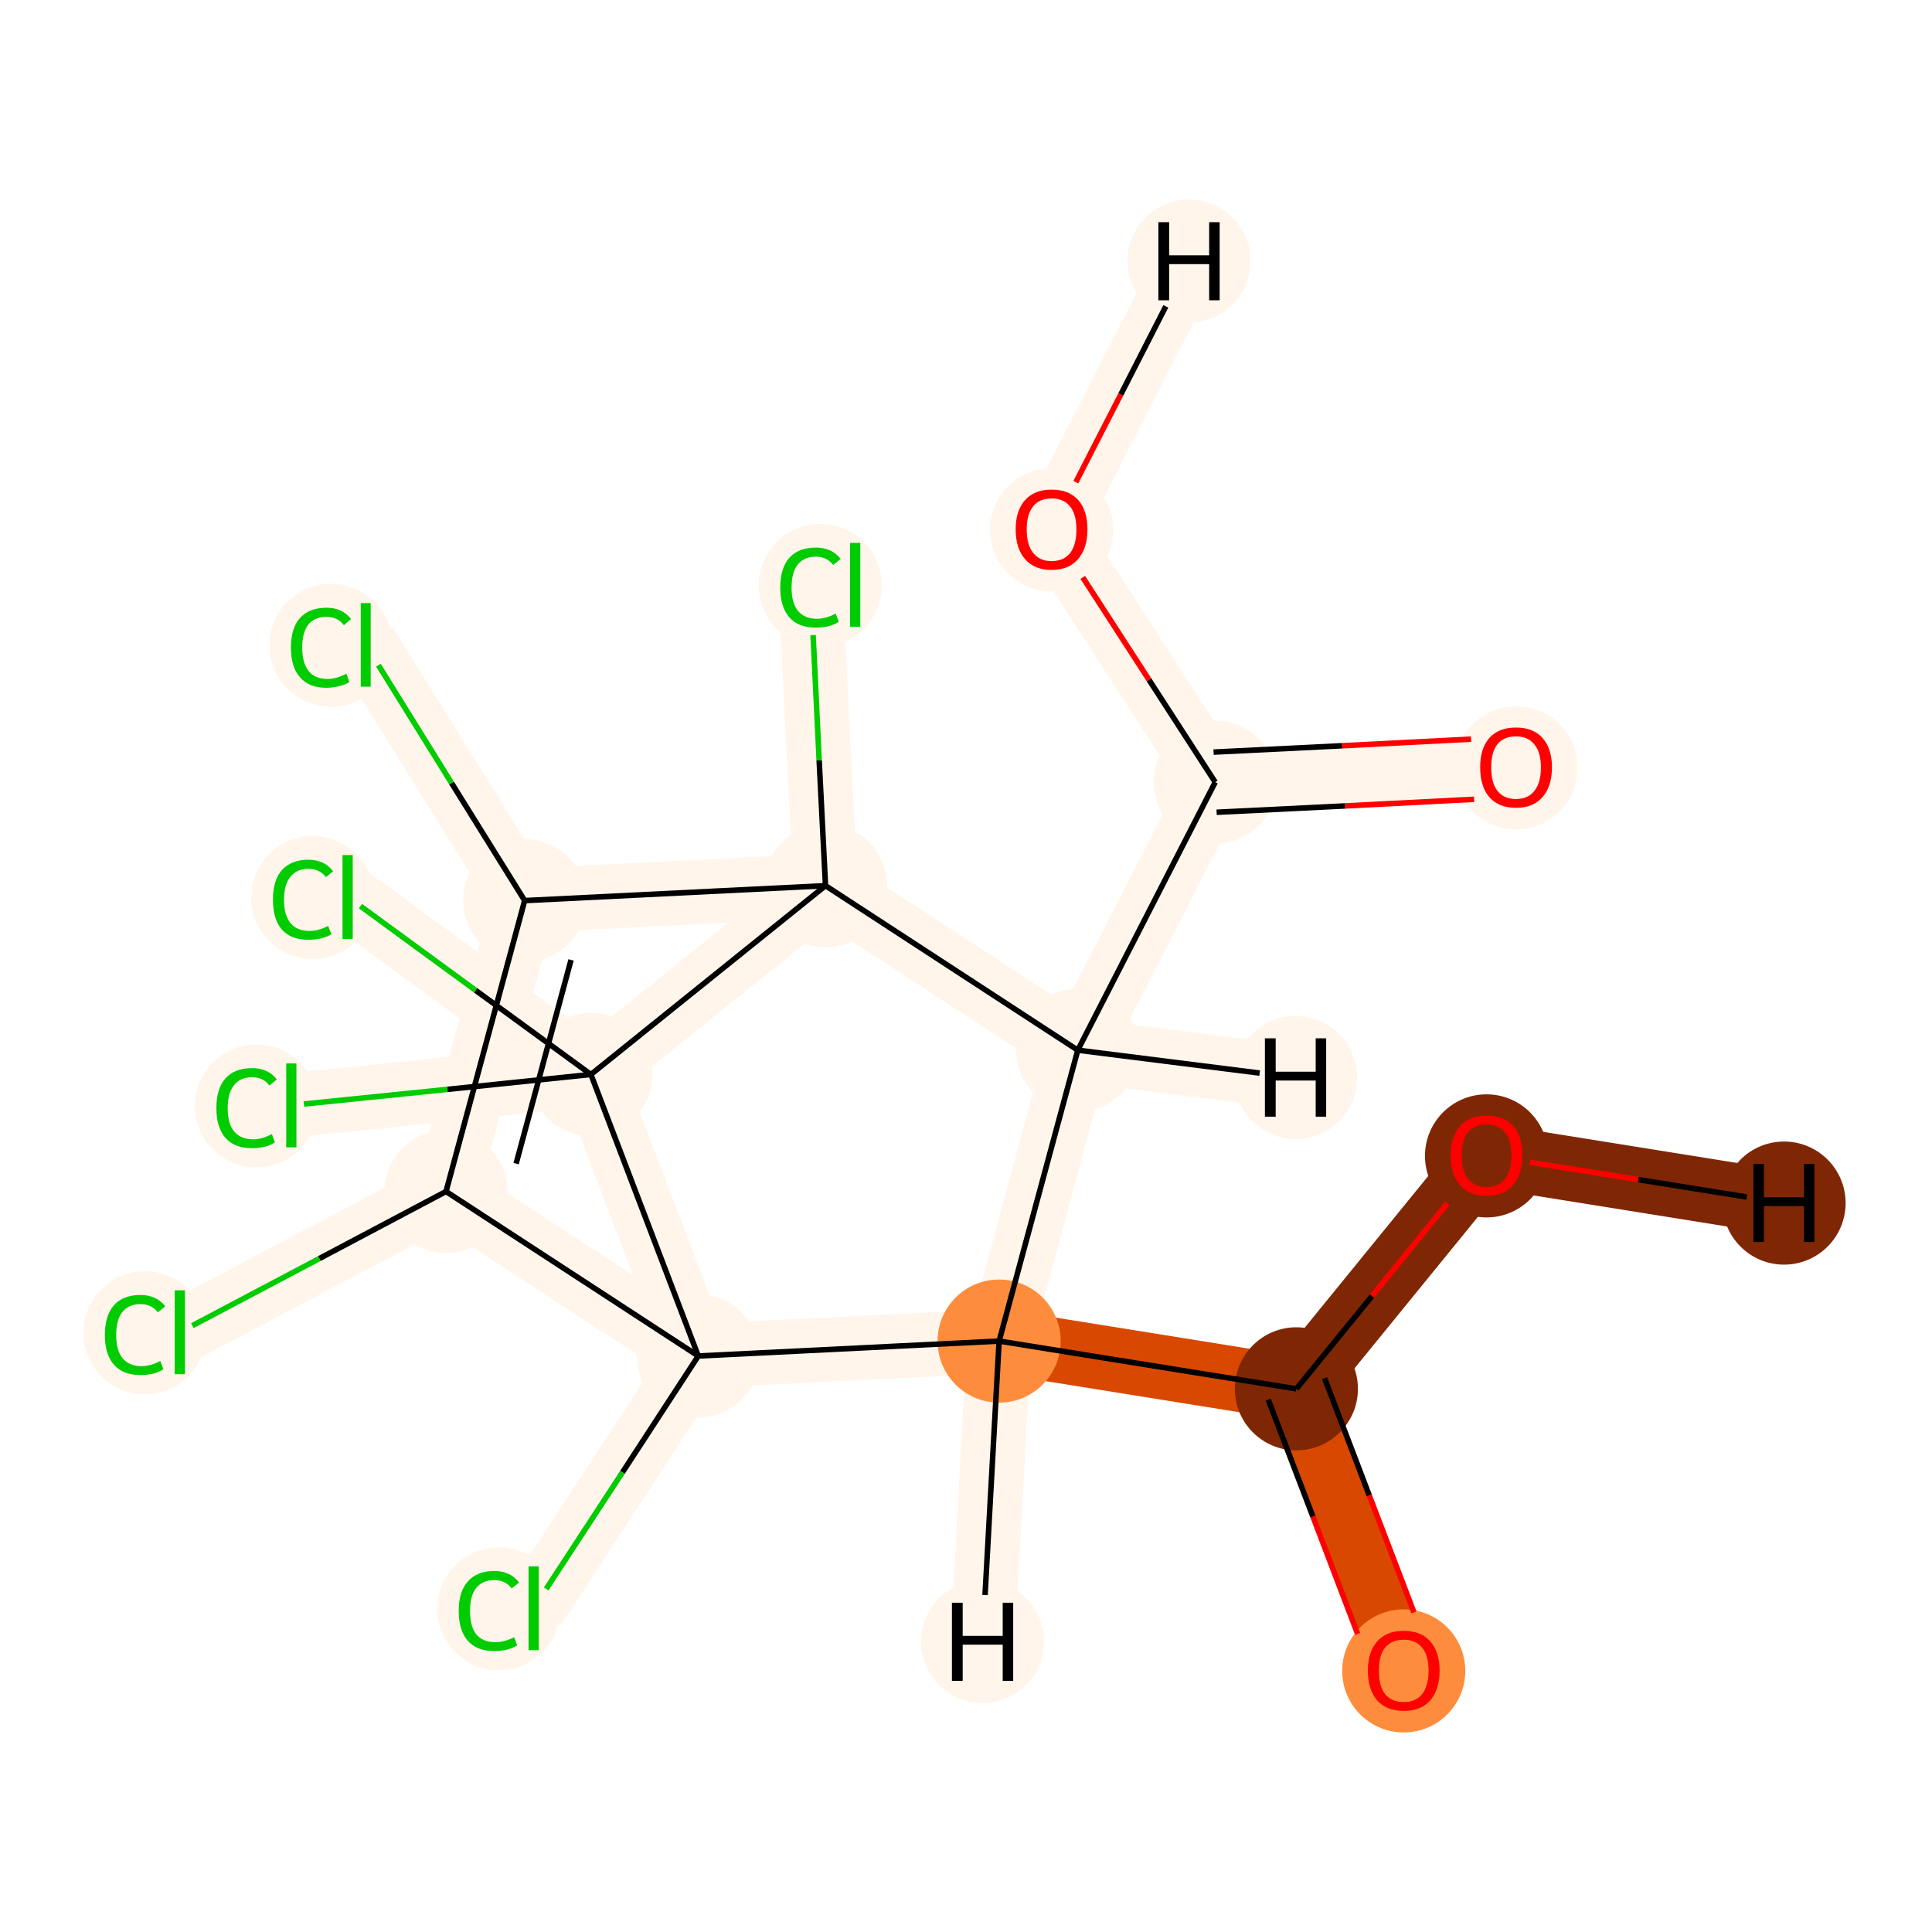 <?xml version='1.0' encoding='iso-8859-1'?>
<svg version='1.1' baseProfile='full'
              xmlns='http://www.w3.org/2000/svg'
                      xmlns:rdkit='http://www.rdkit.org/xml'
                      xmlns:xlink='http://www.w3.org/1999/xlink'
                  xml:space='preserve'
width='700px' height='700px' viewBox='0 0 700 700'>
<!-- END OF HEADER -->
<rect style='opacity:1.0;fill:#FFFFFF;stroke:none' width='700.0' height='700.0' x='0.0' y='0.0'> </rect>
<path d='M 538.6,418.6 L 469.7,503.2' style='fill:none;fill-rule:evenodd;stroke:#7F2704;stroke-width:23.3px;stroke-linecap:butt;stroke-linejoin:miter;stroke-opacity:1' />
<path d='M 538.6,418.6 L 646.4,435.9' style='fill:none;fill-rule:evenodd;stroke:#7F2704;stroke-width:23.3px;stroke-linecap:butt;stroke-linejoin:miter;stroke-opacity:1' />
<path d='M 469.7,503.2 L 508.6,605.2' style='fill:none;fill-rule:evenodd;stroke:#D94801;stroke-width:23.3px;stroke-linecap:butt;stroke-linejoin:miter;stroke-opacity:1' />
<path d='M 469.7,503.2 L 362.0,485.9' style='fill:none;fill-rule:evenodd;stroke:#D94801;stroke-width:23.3px;stroke-linecap:butt;stroke-linejoin:miter;stroke-opacity:1' />
<path d='M 362.0,485.9 L 390.5,380.5' style='fill:none;fill-rule:evenodd;stroke:#FFF5EB;stroke-width:23.3px;stroke-linecap:butt;stroke-linejoin:miter;stroke-opacity:1' />
<path d='M 362.0,485.9 L 253.0,491.3' style='fill:none;fill-rule:evenodd;stroke:#FFF5EB;stroke-width:23.3px;stroke-linecap:butt;stroke-linejoin:miter;stroke-opacity:1' />
<path d='M 362.0,485.9 L 356.0,594.8' style='fill:none;fill-rule:evenodd;stroke:#FFF5EB;stroke-width:23.3px;stroke-linecap:butt;stroke-linejoin:miter;stroke-opacity:1' />
<path d='M 390.5,380.5 L 440.3,283.4' style='fill:none;fill-rule:evenodd;stroke:#FFF5EB;stroke-width:23.3px;stroke-linecap:butt;stroke-linejoin:miter;stroke-opacity:1' />
<path d='M 390.5,380.5 L 299.1,320.9' style='fill:none;fill-rule:evenodd;stroke:#FFF5EB;stroke-width:23.3px;stroke-linecap:butt;stroke-linejoin:miter;stroke-opacity:1' />
<path d='M 390.5,380.5 L 469.4,390.4' style='fill:none;fill-rule:evenodd;stroke:#FFF5EB;stroke-width:23.3px;stroke-linecap:butt;stroke-linejoin:miter;stroke-opacity:1' />
<path d='M 440.3,283.4 L 549.3,278.0' style='fill:none;fill-rule:evenodd;stroke:#FFF5EB;stroke-width:23.3px;stroke-linecap:butt;stroke-linejoin:miter;stroke-opacity:1' />
<path d='M 440.3,283.4 L 381.0,191.7' style='fill:none;fill-rule:evenodd;stroke:#FFF5EB;stroke-width:23.3px;stroke-linecap:butt;stroke-linejoin:miter;stroke-opacity:1' />
<path d='M 381.0,191.7 L 430.8,94.6' style='fill:none;fill-rule:evenodd;stroke:#FFF5EB;stroke-width:23.3px;stroke-linecap:butt;stroke-linejoin:miter;stroke-opacity:1' />
<path d='M 299.1,320.9 L 214.1,389.3' style='fill:none;fill-rule:evenodd;stroke:#FFF5EB;stroke-width:23.3px;stroke-linecap:butt;stroke-linejoin:miter;stroke-opacity:1' />
<path d='M 299.1,320.9 L 293.6,211.9' style='fill:none;fill-rule:evenodd;stroke:#FFF5EB;stroke-width:23.3px;stroke-linecap:butt;stroke-linejoin:miter;stroke-opacity:1' />
<path d='M 299.1,320.9 L 190.1,326.3' style='fill:none;fill-rule:evenodd;stroke:#FFF5EB;stroke-width:23.3px;stroke-linecap:butt;stroke-linejoin:miter;stroke-opacity:1' />
<path d='M 214.1,389.3 L 253.0,491.3' style='fill:none;fill-rule:evenodd;stroke:#FFF5EB;stroke-width:23.3px;stroke-linecap:butt;stroke-linejoin:miter;stroke-opacity:1' />
<path d='M 214.1,389.3 L 105.6,400.5' style='fill:none;fill-rule:evenodd;stroke:#FFF5EB;stroke-width:23.3px;stroke-linecap:butt;stroke-linejoin:miter;stroke-opacity:1' />
<path d='M 214.1,389.3 L 126.0,325.0' style='fill:none;fill-rule:evenodd;stroke:#FFF5EB;stroke-width:23.3px;stroke-linecap:butt;stroke-linejoin:miter;stroke-opacity:1' />
<path d='M 253.0,491.3 L 193.3,582.7' style='fill:none;fill-rule:evenodd;stroke:#FFF5EB;stroke-width:23.3px;stroke-linecap:butt;stroke-linejoin:miter;stroke-opacity:1' />
<path d='M 253.0,491.3 L 161.6,431.7' style='fill:none;fill-rule:evenodd;stroke:#FFF5EB;stroke-width:23.3px;stroke-linecap:butt;stroke-linejoin:miter;stroke-opacity:1' />
<path d='M 161.6,431.7 L 190.1,326.3' style='fill:none;fill-rule:evenodd;stroke:#FFF5EB;stroke-width:23.3px;stroke-linecap:butt;stroke-linejoin:miter;stroke-opacity:1' />
<path d='M 161.6,431.7 L 65.1,482.7' style='fill:none;fill-rule:evenodd;stroke:#FFF5EB;stroke-width:23.3px;stroke-linecap:butt;stroke-linejoin:miter;stroke-opacity:1' />
<path d='M 190.1,326.3 L 132.5,233.6' style='fill:none;fill-rule:evenodd;stroke:#FFF5EB;stroke-width:23.3px;stroke-linecap:butt;stroke-linejoin:miter;stroke-opacity:1' />
<ellipse cx='538.6' cy='418.8' rx='21.8' ry='21.8'  style='fill:#7F2704;fill-rule:evenodd;stroke:#7F2704;stroke-width:1.0px;stroke-linecap:butt;stroke-linejoin:miter;stroke-opacity:1' />
<ellipse cx='469.7' cy='503.2' rx='21.8' ry='21.8'  style='fill:#7F2704;fill-rule:evenodd;stroke:#7F2704;stroke-width:1.0px;stroke-linecap:butt;stroke-linejoin:miter;stroke-opacity:1' />
<ellipse cx='508.6' cy='605.4' rx='21.8' ry='21.8'  style='fill:#FD8D3C;fill-rule:evenodd;stroke:#FD8D3C;stroke-width:1.0px;stroke-linecap:butt;stroke-linejoin:miter;stroke-opacity:1' />
<ellipse cx='362.0' cy='485.9' rx='21.8' ry='21.8'  style='fill:#FD8D3C;fill-rule:evenodd;stroke:#FD8D3C;stroke-width:1.0px;stroke-linecap:butt;stroke-linejoin:miter;stroke-opacity:1' />
<ellipse cx='390.5' cy='380.5' rx='21.8' ry='21.8'  style='fill:#FFF5EB;fill-rule:evenodd;stroke:#FFF5EB;stroke-width:1.0px;stroke-linecap:butt;stroke-linejoin:miter;stroke-opacity:1' />
<ellipse cx='440.3' cy='283.4' rx='21.8' ry='21.8'  style='fill:#FFF5EB;fill-rule:evenodd;stroke:#FFF5EB;stroke-width:1.0px;stroke-linecap:butt;stroke-linejoin:miter;stroke-opacity:1' />
<ellipse cx='549.3' cy='278.2' rx='21.8' ry='21.8'  style='fill:#FFF5EB;fill-rule:evenodd;stroke:#FFF5EB;stroke-width:1.0px;stroke-linecap:butt;stroke-linejoin:miter;stroke-opacity:1' />
<ellipse cx='381.0' cy='192.0' rx='21.8' ry='21.8'  style='fill:#FFF5EB;fill-rule:evenodd;stroke:#FFF5EB;stroke-width:1.0px;stroke-linecap:butt;stroke-linejoin:miter;stroke-opacity:1' />
<ellipse cx='299.1' cy='320.9' rx='21.8' ry='21.8'  style='fill:#FFF5EB;fill-rule:evenodd;stroke:#FFF5EB;stroke-width:1.0px;stroke-linecap:butt;stroke-linejoin:miter;stroke-opacity:1' />
<ellipse cx='214.1' cy='389.3' rx='21.8' ry='21.8'  style='fill:#FFF5EB;fill-rule:evenodd;stroke:#FFF5EB;stroke-width:1.0px;stroke-linecap:butt;stroke-linejoin:miter;stroke-opacity:1' />
<ellipse cx='253.0' cy='491.3' rx='21.8' ry='21.8'  style='fill:#FFF5EB;fill-rule:evenodd;stroke:#FFF5EB;stroke-width:1.0px;stroke-linecap:butt;stroke-linejoin:miter;stroke-opacity:1' />
<ellipse cx='180.7' cy='582.9' rx='21.8' ry='21.8'  style='fill:#FFF5EB;fill-rule:evenodd;stroke:#FFF5EB;stroke-width:1.0px;stroke-linecap:butt;stroke-linejoin:miter;stroke-opacity:1' />
<ellipse cx='161.6' cy='431.7' rx='21.8' ry='21.8'  style='fill:#FFF5EB;fill-rule:evenodd;stroke:#FFF5EB;stroke-width:1.0px;stroke-linecap:butt;stroke-linejoin:miter;stroke-opacity:1' />
<ellipse cx='190.1' cy='326.3' rx='21.8' ry='21.8'  style='fill:#FFF5EB;fill-rule:evenodd;stroke:#FFF5EB;stroke-width:1.0px;stroke-linecap:butt;stroke-linejoin:miter;stroke-opacity:1' />
<ellipse cx='119.9' cy='233.8' rx='21.8' ry='21.8'  style='fill:#FFF5EB;fill-rule:evenodd;stroke:#FFF5EB;stroke-width:1.0px;stroke-linecap:butt;stroke-linejoin:miter;stroke-opacity:1' />
<ellipse cx='52.5' cy='482.9' rx='21.8' ry='21.8'  style='fill:#FFF5EB;fill-rule:evenodd;stroke:#FFF5EB;stroke-width:1.0px;stroke-linecap:butt;stroke-linejoin:miter;stroke-opacity:1' />
<ellipse cx='92.9' cy='400.7' rx='21.8' ry='21.8'  style='fill:#FFF5EB;fill-rule:evenodd;stroke:#FFF5EB;stroke-width:1.0px;stroke-linecap:butt;stroke-linejoin:miter;stroke-opacity:1' />
<ellipse cx='113.3' cy='325.2' rx='21.8' ry='21.8'  style='fill:#FFF5EB;fill-rule:evenodd;stroke:#FFF5EB;stroke-width:1.0px;stroke-linecap:butt;stroke-linejoin:miter;stroke-opacity:1' />
<ellipse cx='297.2' cy='212.1' rx='21.8' ry='21.8'  style='fill:#FFF5EB;fill-rule:evenodd;stroke:#FFF5EB;stroke-width:1.0px;stroke-linecap:butt;stroke-linejoin:miter;stroke-opacity:1' />
<ellipse cx='646.4' cy='435.9' rx='21.8' ry='21.8'  style='fill:#7F2704;fill-rule:evenodd;stroke:#7F2704;stroke-width:1.0px;stroke-linecap:butt;stroke-linejoin:miter;stroke-opacity:1' />
<ellipse cx='356.0' cy='594.8' rx='21.8' ry='21.8'  style='fill:#FFF5EB;fill-rule:evenodd;stroke:#FFF5EB;stroke-width:1.0px;stroke-linecap:butt;stroke-linejoin:miter;stroke-opacity:1' />
<ellipse cx='469.4' cy='390.4' rx='21.8' ry='21.8'  style='fill:#FFF5EB;fill-rule:evenodd;stroke:#FFF5EB;stroke-width:1.0px;stroke-linecap:butt;stroke-linejoin:miter;stroke-opacity:1' />
<ellipse cx='430.8' cy='94.6' rx='21.8' ry='21.8'  style='fill:#FFF5EB;fill-rule:evenodd;stroke:#FFF5EB;stroke-width:1.0px;stroke-linecap:butt;stroke-linejoin:miter;stroke-opacity:1' />
<path class='bond-0 atom-0 atom-1' d='M 524.4,436.0 L 497.1,469.6' style='fill:none;fill-rule:evenodd;stroke:#FF0000;stroke-width:2.0px;stroke-linecap:butt;stroke-linejoin:miter;stroke-opacity:1' />
<path class='bond-0 atom-0 atom-1' d='M 497.1,469.6 L 469.7,503.2' style='fill:none;fill-rule:evenodd;stroke:#000000;stroke-width:2.0px;stroke-linecap:butt;stroke-linejoin:miter;stroke-opacity:1' />
<path class='bond-20 atom-0 atom-19' d='M 554.3,421.1 L 593.6,427.4' style='fill:none;fill-rule:evenodd;stroke:#FF0000;stroke-width:2.0px;stroke-linecap:butt;stroke-linejoin:miter;stroke-opacity:1' />
<path class='bond-20 atom-0 atom-19' d='M 593.6,427.4 L 632.9,433.7' style='fill:none;fill-rule:evenodd;stroke:#000000;stroke-width:2.0px;stroke-linecap:butt;stroke-linejoin:miter;stroke-opacity:1' />
<path class='bond-1 atom-1 atom-2' d='M 459.5,507.1 L 475.7,549.5' style='fill:none;fill-rule:evenodd;stroke:#000000;stroke-width:2.0px;stroke-linecap:butt;stroke-linejoin:miter;stroke-opacity:1' />
<path class='bond-1 atom-1 atom-2' d='M 475.7,549.5 L 491.9,592.0' style='fill:none;fill-rule:evenodd;stroke:#FF0000;stroke-width:2.0px;stroke-linecap:butt;stroke-linejoin:miter;stroke-opacity:1' />
<path class='bond-1 atom-1 atom-2' d='M 479.9,499.3 L 496.1,541.8' style='fill:none;fill-rule:evenodd;stroke:#000000;stroke-width:2.0px;stroke-linecap:butt;stroke-linejoin:miter;stroke-opacity:1' />
<path class='bond-1 atom-1 atom-2' d='M 496.1,541.8 L 512.3,584.2' style='fill:none;fill-rule:evenodd;stroke:#FF0000;stroke-width:2.0px;stroke-linecap:butt;stroke-linejoin:miter;stroke-opacity:1' />
<path class='bond-2 atom-1 atom-3' d='M 469.7,503.2 L 362.0,485.9' style='fill:none;fill-rule:evenodd;stroke:#000000;stroke-width:2.0px;stroke-linecap:butt;stroke-linejoin:miter;stroke-opacity:1' />
<path class='bond-3 atom-3 atom-4' d='M 362.0,485.9 L 390.5,380.5' style='fill:none;fill-rule:evenodd;stroke:#000000;stroke-width:2.0px;stroke-linecap:butt;stroke-linejoin:miter;stroke-opacity:1' />
<path class='bond-18 atom-10 atom-3' d='M 253.0,491.3 L 362.0,485.9' style='fill:none;fill-rule:evenodd;stroke:#000000;stroke-width:2.0px;stroke-linecap:butt;stroke-linejoin:miter;stroke-opacity:1' />
<path class='bond-21 atom-3 atom-20' d='M 362.0,485.9 L 356.9,577.9' style='fill:none;fill-rule:evenodd;stroke:#000000;stroke-width:2.0px;stroke-linecap:butt;stroke-linejoin:miter;stroke-opacity:1' />
<path class='bond-4 atom-4 atom-5' d='M 390.5,380.5 L 440.3,283.4' style='fill:none;fill-rule:evenodd;stroke:#000000;stroke-width:2.0px;stroke-linecap:butt;stroke-linejoin:miter;stroke-opacity:1' />
<path class='bond-7 atom-4 atom-8' d='M 390.5,380.5 L 299.1,320.9' style='fill:none;fill-rule:evenodd;stroke:#000000;stroke-width:2.0px;stroke-linecap:butt;stroke-linejoin:miter;stroke-opacity:1' />
<path class='bond-22 atom-4 atom-21' d='M 390.5,380.5 L 456.4,388.8' style='fill:none;fill-rule:evenodd;stroke:#000000;stroke-width:2.0px;stroke-linecap:butt;stroke-linejoin:miter;stroke-opacity:1' />
<path class='bond-5 atom-5 atom-6' d='M 440.8,294.3 L 487.4,292.0' style='fill:none;fill-rule:evenodd;stroke:#000000;stroke-width:2.0px;stroke-linecap:butt;stroke-linejoin:miter;stroke-opacity:1' />
<path class='bond-5 atom-5 atom-6' d='M 487.4,292.0 L 534.1,289.6' style='fill:none;fill-rule:evenodd;stroke:#FF0000;stroke-width:2.0px;stroke-linecap:butt;stroke-linejoin:miter;stroke-opacity:1' />
<path class='bond-5 atom-5 atom-6' d='M 439.7,272.5 L 486.3,270.2' style='fill:none;fill-rule:evenodd;stroke:#000000;stroke-width:2.0px;stroke-linecap:butt;stroke-linejoin:miter;stroke-opacity:1' />
<path class='bond-5 atom-5 atom-6' d='M 486.3,270.2 L 533.0,267.8' style='fill:none;fill-rule:evenodd;stroke:#FF0000;stroke-width:2.0px;stroke-linecap:butt;stroke-linejoin:miter;stroke-opacity:1' />
<path class='bond-6 atom-5 atom-7' d='M 440.3,283.4 L 416.3,246.3' style='fill:none;fill-rule:evenodd;stroke:#000000;stroke-width:2.0px;stroke-linecap:butt;stroke-linejoin:miter;stroke-opacity:1' />
<path class='bond-6 atom-5 atom-7' d='M 416.3,246.3 L 392.3,209.2' style='fill:none;fill-rule:evenodd;stroke:#FF0000;stroke-width:2.0px;stroke-linecap:butt;stroke-linejoin:miter;stroke-opacity:1' />
<path class='bond-23 atom-7 atom-22' d='M 389.8,174.7 L 406.1,142.9' style='fill:none;fill-rule:evenodd;stroke:#FF0000;stroke-width:2.0px;stroke-linecap:butt;stroke-linejoin:miter;stroke-opacity:1' />
<path class='bond-23 atom-7 atom-22' d='M 406.1,142.9 L 422.4,111.0' style='fill:none;fill-rule:evenodd;stroke:#000000;stroke-width:2.0px;stroke-linecap:butt;stroke-linejoin:miter;stroke-opacity:1' />
<path class='bond-8 atom-8 atom-9' d='M 299.1,320.9 L 214.1,389.3' style='fill:none;fill-rule:evenodd;stroke:#000000;stroke-width:2.0px;stroke-linecap:butt;stroke-linejoin:miter;stroke-opacity:1' />
<path class='bond-17 atom-8 atom-18' d='M 299.1,320.9 L 296.8,275.5' style='fill:none;fill-rule:evenodd;stroke:#000000;stroke-width:2.0px;stroke-linecap:butt;stroke-linejoin:miter;stroke-opacity:1' />
<path class='bond-17 atom-8 atom-18' d='M 296.8,275.5 L 294.6,230.1' style='fill:none;fill-rule:evenodd;stroke:#00CC00;stroke-width:2.0px;stroke-linecap:butt;stroke-linejoin:miter;stroke-opacity:1' />
<path class='bond-19 atom-13 atom-8' d='M 190.1,326.3 L 299.1,320.9' style='fill:none;fill-rule:evenodd;stroke:#000000;stroke-width:2.0px;stroke-linecap:butt;stroke-linejoin:miter;stroke-opacity:1' />
<path class='bond-9 atom-9 atom-10' d='M 214.1,389.3 L 253.0,491.3' style='fill:none;fill-rule:evenodd;stroke:#000000;stroke-width:2.0px;stroke-linecap:butt;stroke-linejoin:miter;stroke-opacity:1' />
<path class='bond-15 atom-9 atom-16' d='M 214.1,389.3 L 162.1,394.7' style='fill:none;fill-rule:evenodd;stroke:#000000;stroke-width:2.0px;stroke-linecap:butt;stroke-linejoin:miter;stroke-opacity:1' />
<path class='bond-15 atom-9 atom-16' d='M 162.1,394.7 L 110.1,400.0' style='fill:none;fill-rule:evenodd;stroke:#00CC00;stroke-width:2.0px;stroke-linecap:butt;stroke-linejoin:miter;stroke-opacity:1' />
<path class='bond-16 atom-9 atom-17' d='M 214.1,389.3 L 172.3,358.8' style='fill:none;fill-rule:evenodd;stroke:#000000;stroke-width:2.0px;stroke-linecap:butt;stroke-linejoin:miter;stroke-opacity:1' />
<path class='bond-16 atom-9 atom-17' d='M 172.3,358.8 L 130.6,328.3' style='fill:none;fill-rule:evenodd;stroke:#00CC00;stroke-width:2.0px;stroke-linecap:butt;stroke-linejoin:miter;stroke-opacity:1' />
<path class='bond-10 atom-10 atom-11' d='M 253.0,491.3 L 225.5,533.5' style='fill:none;fill-rule:evenodd;stroke:#000000;stroke-width:2.0px;stroke-linecap:butt;stroke-linejoin:miter;stroke-opacity:1' />
<path class='bond-10 atom-10 atom-11' d='M 225.5,533.5 L 197.9,575.7' style='fill:none;fill-rule:evenodd;stroke:#00CC00;stroke-width:2.0px;stroke-linecap:butt;stroke-linejoin:miter;stroke-opacity:1' />
<path class='bond-11 atom-10 atom-12' d='M 253.0,491.3 L 161.6,431.7' style='fill:none;fill-rule:evenodd;stroke:#000000;stroke-width:2.0px;stroke-linecap:butt;stroke-linejoin:miter;stroke-opacity:1' />
<path class='bond-12 atom-12 atom-13' d='M 161.6,431.7 L 190.1,326.3' style='fill:none;fill-rule:evenodd;stroke:#000000;stroke-width:2.0px;stroke-linecap:butt;stroke-linejoin:miter;stroke-opacity:1' />
<path class='bond-12 atom-12 atom-13' d='M 187.0,421.6 L 206.9,347.8' style='fill:none;fill-rule:evenodd;stroke:#000000;stroke-width:2.0px;stroke-linecap:butt;stroke-linejoin:miter;stroke-opacity:1' />
<path class='bond-14 atom-12 atom-15' d='M 161.6,431.7 L 115.7,456.0' style='fill:none;fill-rule:evenodd;stroke:#000000;stroke-width:2.0px;stroke-linecap:butt;stroke-linejoin:miter;stroke-opacity:1' />
<path class='bond-14 atom-12 atom-15' d='M 115.7,456.0 L 69.7,480.3' style='fill:none;fill-rule:evenodd;stroke:#00CC00;stroke-width:2.0px;stroke-linecap:butt;stroke-linejoin:miter;stroke-opacity:1' />
<path class='bond-13 atom-13 atom-14' d='M 190.1,326.3 L 163.6,283.7' style='fill:none;fill-rule:evenodd;stroke:#000000;stroke-width:2.0px;stroke-linecap:butt;stroke-linejoin:miter;stroke-opacity:1' />
<path class='bond-13 atom-13 atom-14' d='M 163.6,283.7 L 137.1,241.0' style='fill:none;fill-rule:evenodd;stroke:#00CC00;stroke-width:2.0px;stroke-linecap:butt;stroke-linejoin:miter;stroke-opacity:1' />
<path  class='atom-0' d='M 525.6 418.6
Q 525.6 411.8, 529.0 408.0
Q 532.3 404.2, 538.6 404.2
Q 544.9 404.2, 548.3 408.0
Q 551.6 411.8, 551.6 418.6
Q 551.6 425.5, 548.2 429.4
Q 544.8 433.3, 538.6 433.3
Q 532.4 433.3, 529.0 429.4
Q 525.6 425.6, 525.6 418.6
M 538.6 430.1
Q 542.9 430.1, 545.3 427.2
Q 547.6 424.3, 547.6 418.6
Q 547.6 413.1, 545.3 410.3
Q 542.9 407.4, 538.6 407.4
Q 534.3 407.4, 531.9 410.2
Q 529.6 413.0, 529.6 418.6
Q 529.6 424.4, 531.9 427.2
Q 534.3 430.1, 538.6 430.1
' fill='#FF0000'/>
<path  class='atom-2' d='M 495.6 605.3
Q 495.6 598.5, 499.0 594.7
Q 502.3 590.9, 508.6 590.9
Q 514.9 590.9, 518.2 594.7
Q 521.6 598.5, 521.6 605.3
Q 521.6 612.1, 518.2 616.1
Q 514.8 619.9, 508.6 619.9
Q 502.4 619.9, 499.0 616.1
Q 495.6 612.2, 495.6 605.3
M 508.6 616.7
Q 512.9 616.7, 515.2 613.9
Q 517.6 610.9, 517.6 605.3
Q 517.6 599.7, 515.2 596.9
Q 512.9 594.1, 508.6 594.1
Q 504.3 594.1, 501.9 596.9
Q 499.6 599.7, 499.6 605.3
Q 499.6 611.0, 501.9 613.9
Q 504.3 616.7, 508.6 616.7
' fill='#FF0000'/>
<path  class='atom-6' d='M 536.3 278.0
Q 536.3 271.2, 539.6 267.4
Q 543.0 263.6, 549.3 263.6
Q 555.5 263.6, 558.9 267.4
Q 562.3 271.2, 562.3 278.0
Q 562.3 284.9, 558.9 288.8
Q 555.5 292.7, 549.3 292.7
Q 543.0 292.7, 539.6 288.8
Q 536.3 285.0, 536.3 278.0
M 549.3 289.5
Q 553.6 289.5, 555.9 286.6
Q 558.3 283.7, 558.3 278.0
Q 558.3 272.5, 555.9 269.7
Q 553.6 266.8, 549.3 266.8
Q 544.9 266.8, 542.6 269.6
Q 540.3 272.4, 540.3 278.0
Q 540.3 283.8, 542.6 286.6
Q 544.9 289.5, 549.3 289.5
' fill='#FF0000'/>
<path  class='atom-7' d='M 368.0 191.8
Q 368.0 185.0, 371.4 181.2
Q 374.8 177.4, 381.0 177.4
Q 387.3 177.4, 390.7 181.2
Q 394.0 185.0, 394.0 191.8
Q 394.0 198.7, 390.6 202.6
Q 387.2 206.5, 381.0 206.5
Q 374.8 206.5, 371.4 202.6
Q 368.0 198.7, 368.0 191.8
M 381.0 203.3
Q 385.4 203.3, 387.7 200.4
Q 390.0 197.5, 390.0 191.8
Q 390.0 186.3, 387.7 183.5
Q 385.4 180.6, 381.0 180.6
Q 376.7 180.6, 374.4 183.4
Q 372.0 186.2, 372.0 191.8
Q 372.0 197.5, 374.4 200.4
Q 376.7 203.3, 381.0 203.3
' fill='#FF0000'/>
<path  class='atom-11' d='M 166.2 583.7
Q 166.2 576.6, 169.5 573.0
Q 172.8 569.2, 179.1 569.2
Q 184.9 569.2, 188.1 573.4
L 185.4 575.5
Q 183.1 572.5, 179.1 572.5
Q 174.8 572.5, 172.5 575.4
Q 170.3 578.2, 170.3 583.7
Q 170.3 589.3, 172.6 592.2
Q 175.0 595.0, 179.5 595.0
Q 182.7 595.0, 186.3 593.2
L 187.4 596.2
Q 185.9 597.1, 183.7 597.7
Q 181.5 598.2, 179.0 598.2
Q 172.8 598.2, 169.5 594.5
Q 166.2 590.7, 166.2 583.7
' fill='#00CC00'/>
<path  class='atom-11' d='M 191.5 567.5
L 195.2 567.5
L 195.2 597.9
L 191.5 597.9
L 191.5 567.5
' fill='#00CC00'/>
<path  class='atom-14' d='M 105.4 234.6
Q 105.4 227.6, 108.7 223.9
Q 112.0 220.2, 118.3 220.2
Q 124.1 220.2, 127.2 224.3
L 124.6 226.5
Q 122.3 223.5, 118.3 223.5
Q 114.0 223.5, 111.7 226.3
Q 109.5 229.2, 109.5 234.6
Q 109.5 240.2, 111.8 243.1
Q 114.1 246.0, 118.7 246.0
Q 121.8 246.0, 125.5 244.1
L 126.6 247.1
Q 125.1 248.1, 122.9 248.6
Q 120.6 249.2, 118.1 249.2
Q 112.0 249.2, 108.7 245.4
Q 105.4 241.7, 105.4 234.6
' fill='#00CC00'/>
<path  class='atom-14' d='M 130.7 218.5
L 134.3 218.5
L 134.3 248.8
L 130.7 248.8
L 130.7 218.5
' fill='#00CC00'/>
<path  class='atom-15' d='M 38.0 483.7
Q 38.0 476.6, 41.3 472.9
Q 44.6 469.2, 50.9 469.2
Q 56.7 469.2, 59.9 473.3
L 57.2 475.5
Q 54.9 472.5, 50.9 472.5
Q 46.6 472.5, 44.3 475.4
Q 42.1 478.2, 42.1 483.7
Q 42.1 489.3, 44.4 492.1
Q 46.8 495.0, 51.3 495.0
Q 54.5 495.0, 58.1 493.1
L 59.2 496.1
Q 57.7 497.1, 55.5 497.7
Q 53.3 498.2, 50.8 498.2
Q 44.6 498.2, 41.3 494.5
Q 38.0 490.7, 38.0 483.7
' fill='#00CC00'/>
<path  class='atom-15' d='M 63.3 467.5
L 67.0 467.5
L 67.0 497.9
L 63.3 497.9
L 63.3 467.5
' fill='#00CC00'/>
<path  class='atom-16' d='M 78.4 401.5
Q 78.4 394.4, 81.7 390.7
Q 85.0 387.0, 91.3 387.0
Q 97.2 387.0, 100.3 391.1
L 97.6 393.3
Q 95.4 390.3, 91.3 390.3
Q 87.0 390.3, 84.8 393.2
Q 82.5 396.0, 82.5 401.5
Q 82.5 407.1, 84.8 409.9
Q 87.2 412.8, 91.8 412.8
Q 94.9 412.8, 98.5 410.9
L 99.6 413.9
Q 98.2 414.9, 95.9 415.5
Q 93.7 416.0, 91.2 416.0
Q 85.0 416.0, 81.7 412.3
Q 78.4 408.5, 78.4 401.5
' fill='#00CC00'/>
<path  class='atom-16' d='M 103.7 385.3
L 107.4 385.3
L 107.4 415.7
L 103.7 415.7
L 103.7 385.3
' fill='#00CC00'/>
<path  class='atom-17' d='M 98.9 326.0
Q 98.9 318.9, 102.1 315.3
Q 105.5 311.5, 111.7 311.5
Q 117.6 311.5, 120.7 315.7
L 118.1 317.8
Q 115.8 314.8, 111.7 314.8
Q 107.5 314.8, 105.2 317.7
Q 102.9 320.5, 102.9 326.0
Q 102.9 331.6, 105.3 334.5
Q 107.6 337.3, 112.2 337.3
Q 115.3 337.3, 118.9 335.5
L 120.1 338.5
Q 118.6 339.4, 116.3 340.0
Q 114.1 340.5, 111.6 340.5
Q 105.5 340.5, 102.1 336.8
Q 98.9 333.0, 98.9 326.0
' fill='#00CC00'/>
<path  class='atom-17' d='M 124.1 309.8
L 127.8 309.8
L 127.8 340.2
L 124.1 340.2
L 124.1 309.8
' fill='#00CC00'/>
<path  class='atom-18' d='M 282.7 212.9
Q 282.7 205.8, 286.0 202.1
Q 289.3 198.4, 295.6 198.4
Q 301.4 198.4, 304.6 202.5
L 301.9 204.7
Q 299.6 201.7, 295.6 201.7
Q 291.3 201.7, 289.0 204.6
Q 286.8 207.4, 286.8 212.9
Q 286.8 218.5, 289.1 221.3
Q 291.5 224.2, 296.0 224.2
Q 299.2 224.2, 302.8 222.3
L 303.9 225.3
Q 302.4 226.3, 300.2 226.9
Q 298.0 227.4, 295.5 227.4
Q 289.3 227.4, 286.0 223.7
Q 282.7 219.9, 282.7 212.9
' fill='#00CC00'/>
<path  class='atom-18' d='M 308.0 196.7
L 311.7 196.7
L 311.7 227.1
L 308.0 227.1
L 308.0 196.7
' fill='#00CC00'/>
<path  class='atom-19' d='M 635.3 421.7
L 639.1 421.7
L 639.1 433.8
L 653.6 433.8
L 653.6 421.7
L 657.4 421.7
L 657.4 450.0
L 653.6 450.0
L 653.6 437.0
L 639.1 437.0
L 639.1 450.0
L 635.3 450.0
L 635.3 421.7
' fill='#000000'/>
<path  class='atom-20' d='M 344.9 580.7
L 348.8 580.7
L 348.8 592.7
L 363.3 592.7
L 363.3 580.7
L 367.1 580.7
L 367.1 609.0
L 363.3 609.0
L 363.3 595.9
L 348.8 595.9
L 348.8 609.0
L 344.9 609.0
L 344.9 580.7
' fill='#000000'/>
<path  class='atom-21' d='M 458.3 376.2
L 462.2 376.2
L 462.2 388.3
L 476.7 388.3
L 476.7 376.2
L 480.5 376.2
L 480.5 404.6
L 476.7 404.6
L 476.7 391.5
L 462.2 391.5
L 462.2 404.6
L 458.3 404.6
L 458.3 376.2
' fill='#000000'/>
<path  class='atom-22' d='M 419.7 80.5
L 423.6 80.5
L 423.6 92.5
L 438.1 92.5
L 438.1 80.5
L 441.9 80.5
L 441.9 108.8
L 438.1 108.8
L 438.1 95.7
L 423.6 95.7
L 423.6 108.8
L 419.7 108.8
L 419.7 80.5
' fill='#000000'/>
</svg>

